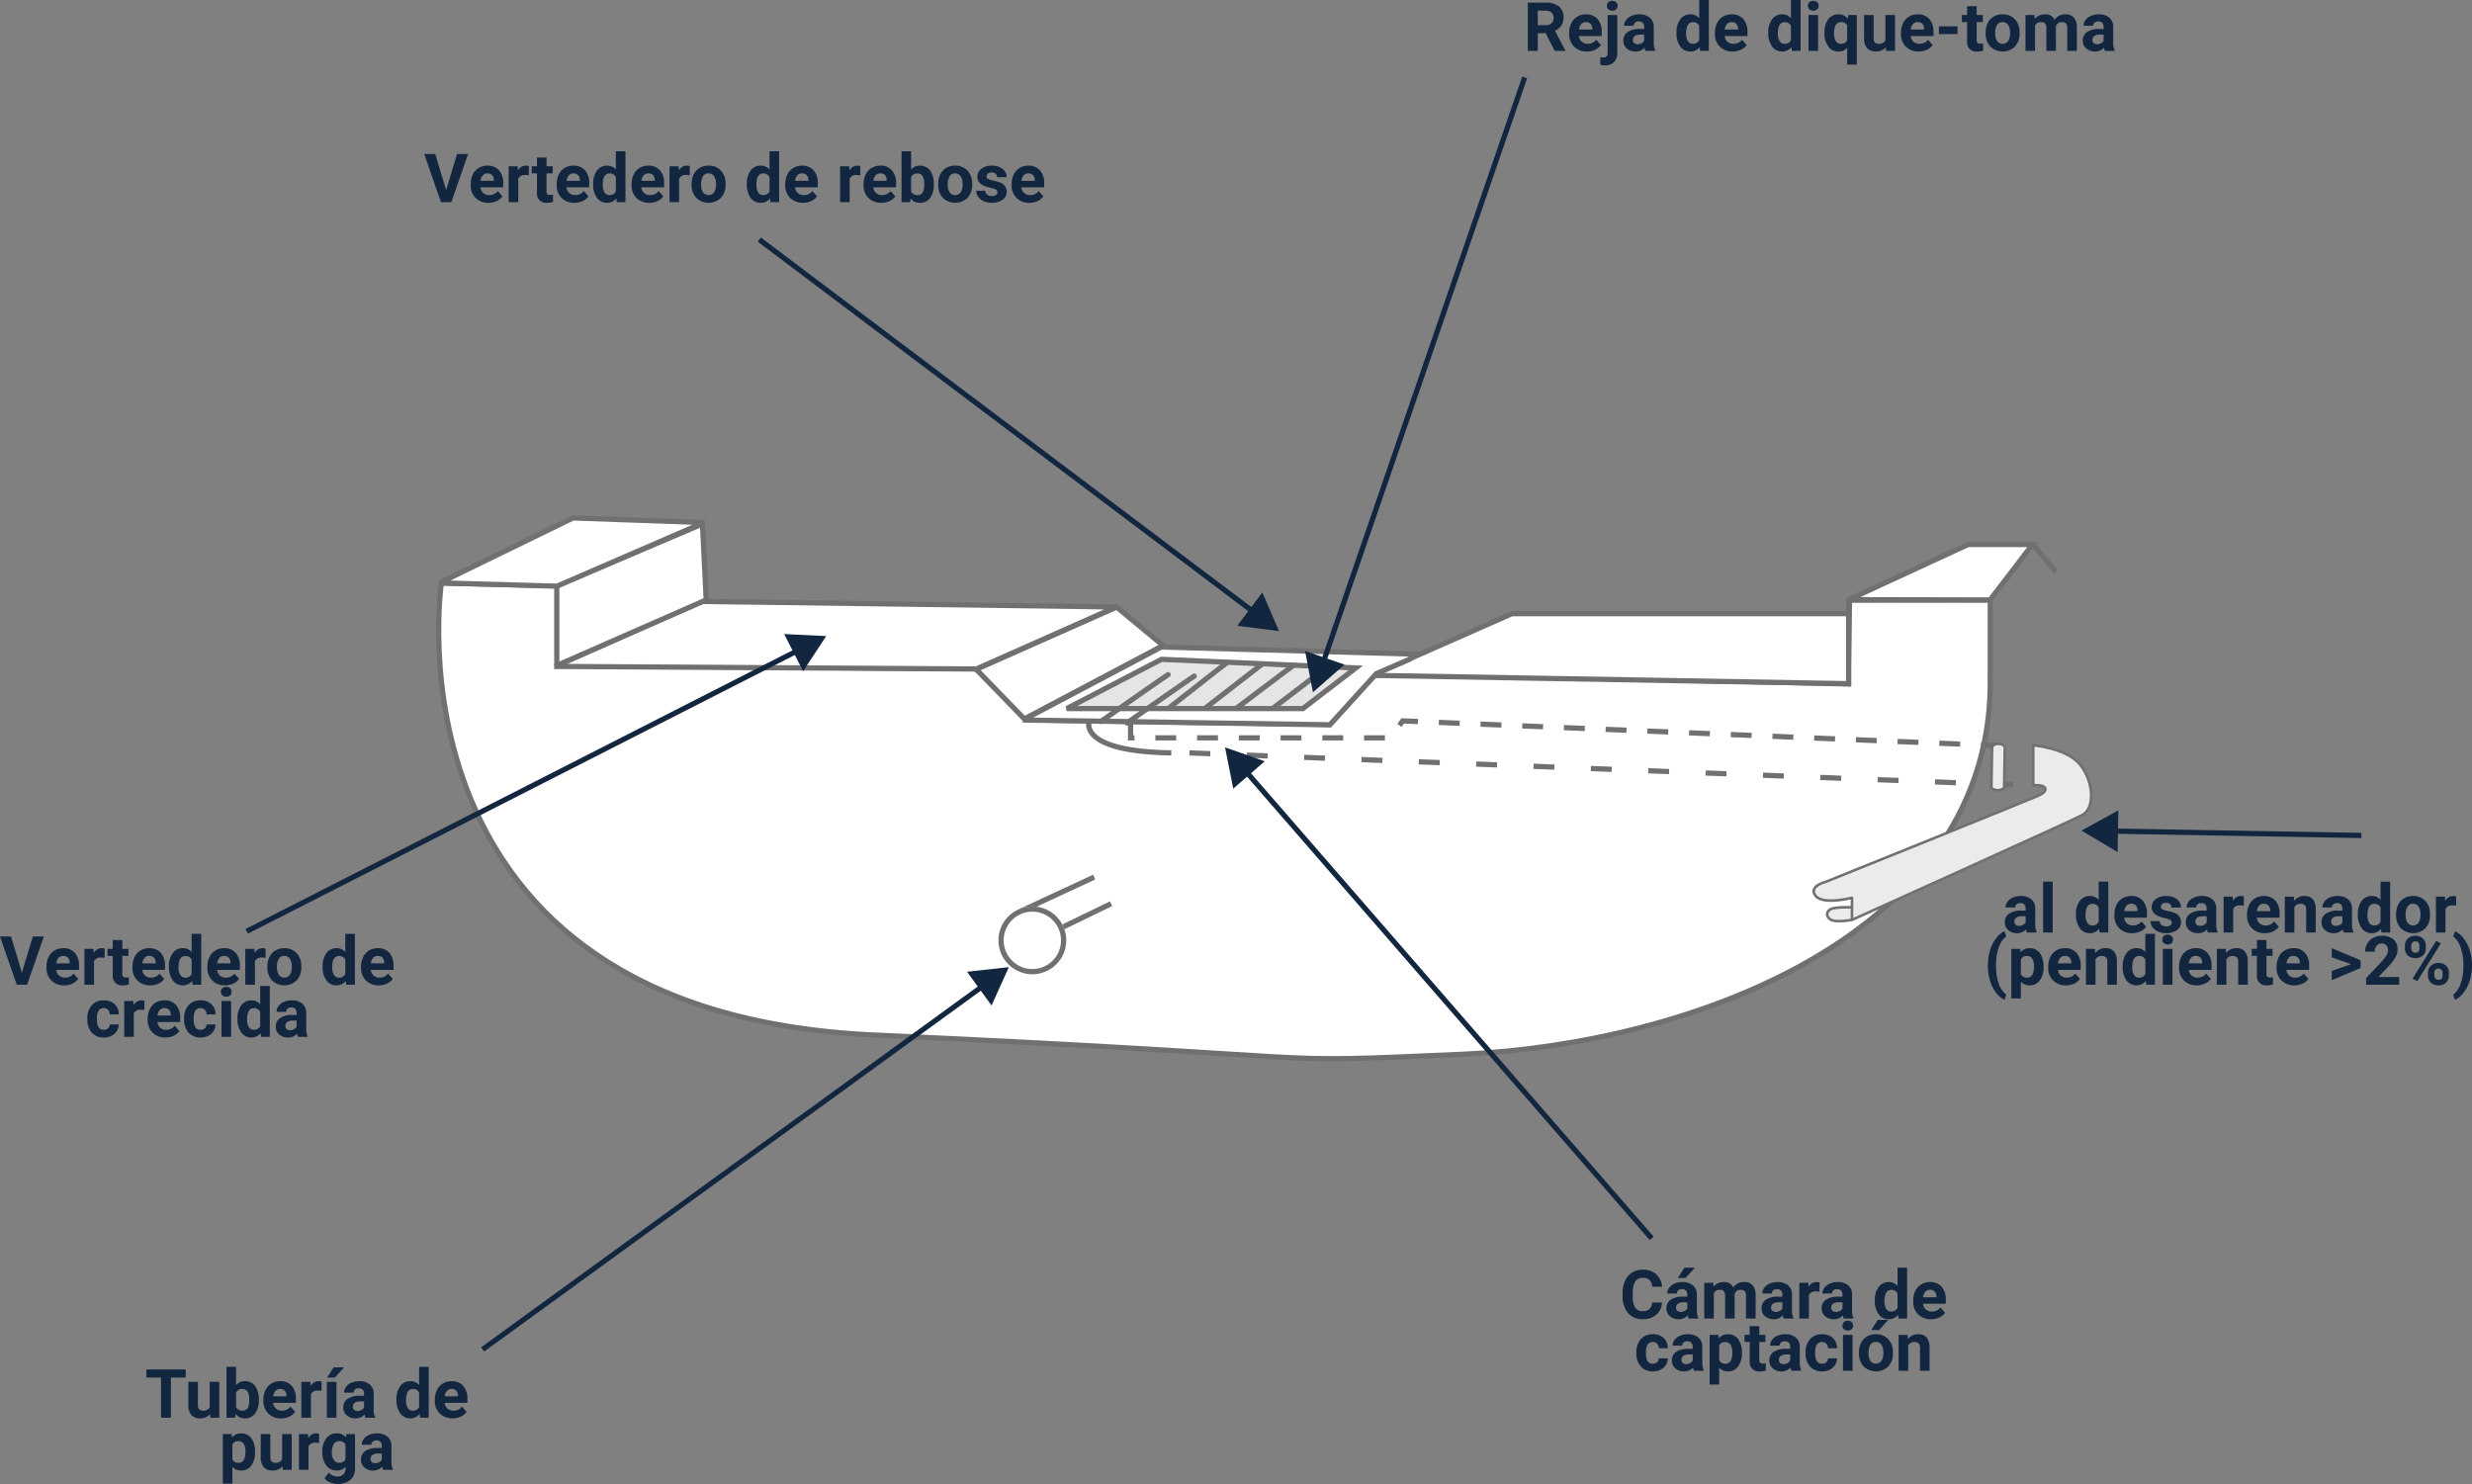 <svg xmlns="http://www.w3.org/2000/svg" width="473.784" height="284.454" viewBox="0 0 473.784 284.454">
  <rect x="0" y="0" width="473.784" height="284.454" fill="#808080" stroke="none"/>
  <g id="Grupo_848501" data-name="Grupo 848501" transform="translate(4761.36 10682.75)">
    <g id="Grupo_848494" data-name="Grupo 848494">
      <g id="Grupo_848492" data-name="Grupo 848492">
        <g id="Grupo_848491" data-name="Grupo 848491">
          <g id="Grupo_848489" data-name="Grupo 848489">
            <path id="Trazado_591458" data-name="Trazado 591458" d="M-4381.117-10553.407c1.1,50.237-58.312,70.81-100.782,72.725s-17.733.65-113.05-3.664-83.021-86.634-83.021-86.634l23.214.531v15.224l80.387.673,9.041,9.787,57.619.874,8.862-9.8,90.5,2.042.264-16.062,26.971-.027v14.328Z" transform="translate(1.203)" fill="#fff" stroke="#707070" stroke-width="1"/>
            <g id="Grupo_848488" data-name="Grupo 848488">
              <path id="Trazado_591443" data-name="Trazado 591443" d="M-4551.653-10514.626l-14.061,6.53" fill="none" stroke="#707070" stroke-width="1"/>
              <path id="Trazado_591444" data-name="Trazado 591444" d="M-4551.653-10502.946l-10.972,6.821" transform="matrix(0.995, 0.105, -0.105, 0.995, -1122.325, 418.833)" fill="none" stroke="#707070" stroke-width="1"/>
              <g id="Elipse_7288" data-name="Elipse 7288" transform="translate(-4570 -10509)" fill="#fff" stroke="#707070" stroke-width="1">
                <circle cx="6.5" cy="6.5" r="6.5" stroke="none"/>
                <circle cx="6.5" cy="6.5" r="6" fill="none"/>
              </g>
            </g>
          </g>
        </g>
        <g id="Grupo_848490" data-name="Grupo 848490">
          <g id="Grupo_848487" data-name="Grupo 848487">
            <path id="Trazado_591442" data-name="Trazado 591442" d="M-4371.822-10578.369h-12.348l-22.868,10.559,27.092.055Z" fill="#fff" stroke="#707070" stroke-width="1"/>
            <path id="Trazado_591445" data-name="Trazado 591445" d="M-4407.038-10565.121h-64.535l-26.808,11.827,91.342,1.593v-16.228" fill="#fff" stroke="#707070" stroke-width="1"/>
            <path id="Trazado_591446" data-name="Trazado 591446" d="M-4565.028-10544.944l-9.232-9.512,26.911-11.937,8.908,7.384Z" fill="#fff" stroke="#707070" stroke-width="1"/>
            <path id="Trazado_591447" data-name="Trazado 591447" d="M-4574.26-10554.509l-80.7-.5,28.085-12.458,79.412,1.064Z" fill="#fff" stroke="#707070" stroke-width="1"/>
            <path id="Trazado_591448" data-name="Trazado 591448" d="M-4654.646-10570.475v15.288l28.638-12.571-.715-14.559Z" fill="#fff" stroke="#707070" stroke-width="1"/>
            <path id="Trazado_591449" data-name="Trazado 591449" d="M-4677.081-10571.023l22.462.636,28.185-12.2-25.1-.883Z" fill="#fff" stroke="#707070" stroke-width="1"/>
            <path id="Trazado_591450" data-name="Trazado 591450" d="M-4490.062-10557.356l-48.714-1.377-26.5,14,58.8.915,8.917-9.812,6.328-2.743Z" fill="#fff" stroke="#707070" stroke-width="1"/>
            <path id="Trazado_591451" data-name="Trazado 591451" d="M-4511.656-10546.925l10.153-7.789-37.243-1.655-18.165,9.444Z" fill="#e5e5e5" stroke="#707070" stroke-width="1"/>
            <path id="Trazado_591452" data-name="Trazado 591452" d="M-4517.468-10546.925c10.093-7.74,10.7-8.134,10.7-8.134" fill="none" stroke="#707070" stroke-width="1"/>
            <path id="Trazado_591453" data-name="Trazado 591453" d="M-4517.467-10546.667c10.532-7.986,11.168-8.393,11.168-8.393" transform="translate(-7 -0.259)" fill="none" stroke="#707070" stroke-width="1"/>
            <path id="Trazado_591454" data-name="Trazado 591454" d="M-4517.468-10546.39c10.584-8.25,11.223-8.669,11.223-8.669" transform="translate(-13 -0.535)" fill="none" stroke="#707070" stroke-width="1"/>
            <path id="Trazado_591455" data-name="Trazado 591455" d="M-4517.468-10546.078c10.85-8.546,11.5-8.979,11.5-8.979" transform="translate(-20 -0.846)" fill="none" stroke="#707070" stroke-width="1"/>
            <path id="Trazado_591456" data-name="Trazado 591456" d="M-4517.468-10544.991c11.364-9.58,12.049-10.066,12.049-10.066" transform="matrix(0.996, 0.087, -0.087, 0.996, -963.375, 351.662)" fill="none" stroke="#707070" stroke-linecap="round" stroke-width="1"/>
            <path id="Trazado_591457" data-name="Trazado 591457" d="M-4517.468-10544.991c11.364-9.58,12.049-10.066,12.049-10.066" transform="matrix(0.996, 0.087, -0.087, 0.996, -968.375, 351.375)" fill="none" stroke="#707070" stroke-linecap="round" stroke-width="1"/>
          </g>
          <path id="Trazado_591459" data-name="Trazado 591459" d="M-4371.822-10578.548l4.467,5.416" fill="none" stroke="#707070" stroke-width="1"/>
        </g>
      </g>
      <g id="Grupo_848493" data-name="Grupo 848493">
        <path id="Trazado_591460" data-name="Trazado 591460" d="M-4552.6-10544.566s-2.4,5.857,15.734,6.134" fill="none" stroke="#707070" stroke-width="1"/>
        <path id="Trazado_591461" data-name="Trazado 591461" d="M-4533.39-10538.433l159.128,6.193" fill="none" stroke="#707070" stroke-width="1" stroke-dasharray="4 7"/>
      </g>
      <path id="Trazado_591462" data-name="Trazado 591462" d="M-4544.674-10544.566v3.25h49.809l2.345-3.25,118.258,4.92" fill="none" stroke="#707070" stroke-width="1" stroke-dasharray="4"/>
      <path id="Trazado_591463" data-name="Trazado 591463" d="M-4374.823-10539.676v7.895a1.456,1.456,0,0,0,1.192.462,1.679,1.679,0,0,0,1.247-.444v-7.895a1.436,1.436,0,0,0-1.206-.526A1.537,1.537,0,0,0-4374.823-10539.676Z" transform="matrix(1, 0.017, -0.017, 1, -183.903, 74.38)" fill="#ebebeb" stroke="#707070" stroke-width="0.5"/>
      <path id="Trazado_591464" data-name="Trazado 591464" d="M-4371.669-10532.239s1.644-.1,2.111.336.274,1.021-1.085,1.659-40.784,16.526-40.784,16.526-3.353.793-1.983,2.651,7,.414,7,.414v4.238s-3.015.521-3.981,0-1.057-1.5-.185-2.025,4.167-.384,4.167-.384v2.409s41.649-18.8,44.115-20.09,2.239-6.271-.312-9.57-9.065-3.809-9.065-3.809Z" fill="#ebebeb" stroke="#707070" stroke-linejoin="round" stroke-width="0.5"/>
    </g>
    <g id="Grupo_848495" data-name="Grupo 848495" transform="translate(-10263.19 -516.675) rotate(54)">
      <path id="Trazado_591465" data-name="Trazado 591465" d="M-4727-10473.346v123.445" transform="translate(0 0.558)" fill="none" stroke="#12263f" stroke-width="1"/>
      <path id="Polígono_25" data-name="Polígono 25" d="M4,0,8,7H0Z" transform="translate(-4731 -10474)" fill="#12263f"/>
    </g>
    <path id="Trazado_591470" data-name="Trazado 591470" d="M18.226,6.3H15.4V14h-1.9V6.3H10.7V4.758h7.528Zm4.666,7a2.3,2.3,0,0,1-1.879.825,2.17,2.17,0,0,1-1.685-.635,2.71,2.71,0,0,1-.594-1.86v-4.5h1.834v4.442q0,1.074.978,1.074A1.325,1.325,0,0,0,22.828,12V7.132h1.841V14H22.943Zm9.35-2.672a4.159,4.159,0,0,1-.7,2.574,2.334,2.334,0,0,1-1.968.924,2.144,2.144,0,0,1-1.784-.857L27.7,14h-1.65V4.25h1.834v3.5A2.089,2.089,0,0,1,29.557,7a2.353,2.353,0,0,1,1.971.924,4.165,4.165,0,0,1,.714,2.6ZM30.407,10.5a2.732,2.732,0,0,0-.33-1.52,1.116,1.116,0,0,0-.984-.479,1.21,1.21,0,0,0-1.206.717v2.71a1.226,1.226,0,0,0,1.219.724,1.133,1.133,0,0,0,1.168-.876A4.519,4.519,0,0,0,30.407,10.5Zm6.125,3.631a3.372,3.372,0,0,1-2.46-.927,3.294,3.294,0,0,1-.949-2.469v-.178a4.149,4.149,0,0,1,.4-1.85,2.935,2.935,0,0,1,1.133-1.257A3.18,3.18,0,0,1,36.33,7a2.85,2.85,0,0,1,2.219.889,3.611,3.611,0,0,1,.809,2.52v.749H34.984a1.7,1.7,0,0,0,.536,1.079,1.621,1.621,0,0,0,1.133.406,1.98,1.98,0,0,0,1.657-.768l.9,1.009a2.754,2.754,0,0,1-1.117.911A3.665,3.665,0,0,1,36.533,14.127Zm-.209-5.643a1.146,1.146,0,0,0-.885.37A1.915,1.915,0,0,0,35,9.912h2.552V9.765a1.366,1.366,0,0,0-.33-.947A1.183,1.183,0,0,0,36.323,8.484Zm7.935.368A4.984,4.984,0,0,0,43.6,8.8a1.344,1.344,0,0,0-1.365.7V14H40.4V7.132h1.733l.051.819A1.7,1.7,0,0,1,43.712,7a1.922,1.922,0,0,1,.571.083ZM47.121,14H45.286V7.132h1.834Zm-.54-9.655h2L46.823,6.313H45.331ZM52.681,14a2.037,2.037,0,0,1-.184-.616,2.22,2.22,0,0,1-1.733.743,2.439,2.439,0,0,1-1.673-.584,1.878,1.878,0,0,1-.663-1.473,1.941,1.941,0,0,1,.809-1.676,3.994,3.994,0,0,1,2.339-.59h.844V9.411a1.132,1.132,0,0,0-.244-.762.961.961,0,0,0-.771-.286,1.093,1.093,0,0,0-.727.222.755.755,0,0,0-.263.609H48.581a1.843,1.843,0,0,1,.368-1.1,2.434,2.434,0,0,1,1.041-.8A3.794,3.794,0,0,1,51.5,7a3,3,0,0,1,2.015.638,2.232,2.232,0,0,1,.746,1.793v2.977a3.284,3.284,0,0,0,.273,1.479V14Zm-1.517-1.276a1.58,1.58,0,0,0,.749-.181,1.188,1.188,0,0,0,.508-.486V10.877h-.686q-1.377,0-1.466.952l-.006.108a.734.734,0,0,0,.241.565A.937.937,0,0,0,51.164,12.724Zm7.458-2.209a4.139,4.139,0,0,1,.72-2.558A2.338,2.338,0,0,1,61.314,7a2.1,2.1,0,0,1,1.657.749V4.25h1.841V14H63.155l-.089-.73a2.159,2.159,0,0,1-1.765.857,2.331,2.331,0,0,1-1.946-.955A4.272,4.272,0,0,1,58.623,10.515Zm1.834.137a2.711,2.711,0,0,0,.336,1.481,1.1,1.1,0,0,0,.978.515,1.227,1.227,0,0,0,1.2-.718V9.215A1.21,1.21,0,0,0,61.784,8.5Q60.457,8.5,60.457,10.652Zm8.938,3.475a3.372,3.372,0,0,1-2.46-.927,3.294,3.294,0,0,1-.949-2.469v-.178a4.149,4.149,0,0,1,.4-1.85,2.935,2.935,0,0,1,1.133-1.257A3.18,3.18,0,0,1,69.192,7a2.85,2.85,0,0,1,2.219.889,3.611,3.611,0,0,1,.809,2.52v.749H67.846a1.7,1.7,0,0,0,.536,1.079,1.621,1.621,0,0,0,1.133.406,1.98,1.98,0,0,0,1.657-.768l.9,1.009a2.754,2.754,0,0,1-1.117.911A3.665,3.665,0,0,1,69.395,14.127Zm-.209-5.643a1.146,1.146,0,0,0-.885.37,1.915,1.915,0,0,0-.435,1.058h2.552V9.765a1.366,1.366,0,0,0-.33-.947A1.183,1.183,0,0,0,69.185,8.484ZM31.525,20.629a4.119,4.119,0,0,1-.72,2.542,2.31,2.31,0,0,1-1.946.955,2.14,2.14,0,0,1-1.682-.724v3.237H25.342V17.132h1.7l.063.673a2.156,2.156,0,0,1,1.739-.8,2.326,2.326,0,0,1,1.974.939,4.231,4.231,0,0,1,.7,2.59ZM29.69,20.5a2.7,2.7,0,0,0-.34-1.479,1.106,1.106,0,0,0-.987-.521,1.2,1.2,0,0,0-1.187.66v2.812a1.222,1.222,0,0,0,1.2.679Q29.69,22.648,29.69,20.5ZM36.774,23.3a2.3,2.3,0,0,1-1.879.825,2.17,2.17,0,0,1-1.685-.635,2.71,2.71,0,0,1-.594-1.86v-4.5h1.834v4.442q0,1.074.978,1.074A1.325,1.325,0,0,0,36.711,22V17.132h1.841V24H36.825Zm7.021-4.45a4.984,4.984,0,0,0-.66-.051,1.344,1.344,0,0,0-1.365.7V24H39.935V17.132h1.733l.051.819A1.7,1.7,0,0,1,43.249,17a1.922,1.922,0,0,1,.571.083Zm.616,1.663a4.025,4.025,0,0,1,.752-2.545A2.437,2.437,0,0,1,47.191,17a2.138,2.138,0,0,1,1.758.774l.076-.647h1.663v6.64a2.935,2.935,0,0,1-.409,1.568,2.629,2.629,0,0,1-1.152,1.016,4.05,4.05,0,0,1-1.739.349,3.766,3.766,0,0,1-1.473-.3,2.614,2.614,0,0,1-1.085-.778l.813-1.117a2.149,2.149,0,0,0,1.663.768,1.573,1.573,0,0,0,1.136-.39,1.464,1.464,0,0,0,.406-1.108V23.41a2.122,2.122,0,0,1-1.669.717,2.431,2.431,0,0,1-2-.968,4.024,4.024,0,0,1-.765-2.568Zm1.834.137a2.506,2.506,0,0,0,.375,1.465,1.191,1.191,0,0,0,1.028.531,1.274,1.274,0,0,0,1.2-.629V19.126A1.271,1.271,0,0,0,47.66,18.5a1.2,1.2,0,0,0-1.038.54A2.825,2.825,0,0,0,46.245,20.652ZM56.077,24a2.037,2.037,0,0,1-.184-.616,2.22,2.22,0,0,1-1.733.743,2.439,2.439,0,0,1-1.673-.584,1.878,1.878,0,0,1-.663-1.473,1.941,1.941,0,0,1,.809-1.676,3.994,3.994,0,0,1,2.339-.59h.844v-.394a1.132,1.132,0,0,0-.244-.762.961.961,0,0,0-.771-.286,1.093,1.093,0,0,0-.727.222.755.755,0,0,0-.263.609H51.977a1.843,1.843,0,0,1,.368-1.1,2.434,2.434,0,0,1,1.041-.8A3.794,3.794,0,0,1,54.9,17a3,3,0,0,1,2.015.638,2.232,2.232,0,0,1,.746,1.793v2.977a3.284,3.284,0,0,0,.273,1.479V24ZM54.56,22.724a1.58,1.58,0,0,0,.749-.181,1.188,1.188,0,0,0,.508-.486V20.877h-.686q-1.377,0-1.466.952l-.006.108a.734.734,0,0,0,.241.565A.937.937,0,0,0,54.56,22.724Z" transform="translate(-4744 -10425)" fill="#12263f"/>
    <g id="Grupo_848496" data-name="Grupo 848496" transform="matrix(0.454, 0.891, -0.891, 0.454, -11789.286, -1593.87)">
      <path id="Trazado_591465-2" data-name="Trazado 591465" d="M-4727-10473.346v123.445" transform="translate(0 0.558)" fill="none" stroke="#12263f" stroke-width="1"/>
      <path id="Polígono_25-2" data-name="Polígono 25" d="M4,0,8,7H0Z" transform="translate(-4731 -10474)" fill="#12263f"/>
    </g>
    <path id="Trazado_591471" data-name="Trazado 591471" d="M7.835,11.708,9.93,4.758h2.12L8.832,14H6.845L3.639,4.758H5.753Zm8.125,2.418A3.372,3.372,0,0,1,13.5,13.2a3.294,3.294,0,0,1-.949-2.469v-.178a4.149,4.149,0,0,1,.4-1.85,2.935,2.935,0,0,1,1.133-1.257A3.18,3.18,0,0,1,15.757,7a2.85,2.85,0,0,1,2.219.889,3.611,3.611,0,0,1,.809,2.52v.749H14.411a1.7,1.7,0,0,0,.536,1.079,1.621,1.621,0,0,0,1.133.406,1.98,1.98,0,0,0,1.657-.768l.9,1.009a2.754,2.754,0,0,1-1.117.911A3.665,3.665,0,0,1,15.96,14.127Zm-.209-5.643a1.146,1.146,0,0,0-.885.37,1.915,1.915,0,0,0-.435,1.058h2.552V9.765a1.366,1.366,0,0,0-.33-.947A1.183,1.183,0,0,0,15.751,8.484Zm7.935.368a4.984,4.984,0,0,0-.66-.051,1.344,1.344,0,0,0-1.365.7V14H19.826V7.132h1.733l.051.819A1.7,1.7,0,0,1,23.139,7a1.922,1.922,0,0,1,.571.083Zm3.4-3.409V7.132h1.174V8.478H27.081v3.428a.818.818,0,0,0,.146.546.733.733,0,0,0,.559.165,2.926,2.926,0,0,0,.54-.044v1.39a3.777,3.777,0,0,1-1.111.165,1.752,1.752,0,0,1-1.968-1.949v-3.7h-1V7.132h1V5.443Zm5.357,8.684a3.372,3.372,0,0,1-2.46-.927,3.294,3.294,0,0,1-.949-2.469v-.178a4.149,4.149,0,0,1,.4-1.85,2.935,2.935,0,0,1,1.133-1.257A3.18,3.18,0,0,1,32.236,7a2.85,2.85,0,0,1,2.219.889,3.611,3.611,0,0,1,.809,2.52v.749H30.89a1.7,1.7,0,0,0,.536,1.079,1.621,1.621,0,0,0,1.133.406,1.98,1.98,0,0,0,1.657-.768l.9,1.009A2.754,2.754,0,0,1,34,13.8,3.665,3.665,0,0,1,32.439,14.127Zm-.209-5.643a1.146,1.146,0,0,0-.885.37,1.915,1.915,0,0,0-.435,1.058h2.552V9.765a1.366,1.366,0,0,0-.33-.947A1.183,1.183,0,0,0,32.229,8.484Zm3.79,2.031a4.139,4.139,0,0,1,.72-2.558A2.338,2.338,0,0,1,38.71,7a2.1,2.1,0,0,1,1.657.749V4.25h1.841V14H40.551l-.089-.73a2.159,2.159,0,0,1-1.765.857,2.331,2.331,0,0,1-1.946-.955A4.272,4.272,0,0,1,36.019,10.515Zm1.834.137a2.711,2.711,0,0,0,.336,1.481,1.1,1.1,0,0,0,.978.515,1.227,1.227,0,0,0,1.2-.718V9.215A1.21,1.21,0,0,0,39.18,8.5Q37.853,8.5,37.853,10.652Zm8.938,3.475a3.372,3.372,0,0,1-2.46-.927,3.294,3.294,0,0,1-.949-2.469v-.178a4.149,4.149,0,0,1,.4-1.85,2.935,2.935,0,0,1,1.133-1.257A3.18,3.18,0,0,1,46.588,7a2.85,2.85,0,0,1,2.219.889,3.611,3.611,0,0,1,.809,2.52v.749H45.242a1.7,1.7,0,0,0,.536,1.079,1.621,1.621,0,0,0,1.133.406,1.98,1.98,0,0,0,1.657-.768l.9,1.009a2.754,2.754,0,0,1-1.117.911A3.665,3.665,0,0,1,46.791,14.127Zm-.209-5.643a1.146,1.146,0,0,0-.885.37,1.915,1.915,0,0,0-.435,1.058h2.552V9.765a1.366,1.366,0,0,0-.33-.947A1.183,1.183,0,0,0,46.581,8.484Zm7.935.368a4.984,4.984,0,0,0-.66-.051,1.344,1.344,0,0,0-1.365.7V14H50.656V7.132h1.733l.051.819A1.7,1.7,0,0,1,53.97,7a1.922,1.922,0,0,1,.571.083Zm.368,1.65a4.073,4.073,0,0,1,.394-1.822,2.881,2.881,0,0,1,1.133-1.238A3.306,3.306,0,0,1,58.128,7a3.128,3.128,0,0,1,2.269.851,3.414,3.414,0,0,1,.981,2.311l.013.47a3.59,3.59,0,0,1-.882,2.536,3.42,3.42,0,0,1-4.739,0,3.653,3.653,0,0,1-.885-2.59Zm1.834.13a2.567,2.567,0,0,0,.368,1.5,1.323,1.323,0,0,0,2.095.006,2.809,2.809,0,0,0,.375-1.637,2.542,2.542,0,0,0-.375-1.488,1.217,1.217,0,0,0-1.054-.528,1.2,1.2,0,0,0-1.041.524A2.857,2.857,0,0,0,56.719,10.633Zm8.753-.118a4.139,4.139,0,0,1,.72-2.558A2.338,2.338,0,0,1,68.163,7a2.1,2.1,0,0,1,1.657.749V4.25h1.841V14H70l-.089-.73a2.159,2.159,0,0,1-1.765.857,2.331,2.331,0,0,1-1.946-.955A4.272,4.272,0,0,1,65.472,10.515Zm1.834.137a2.711,2.711,0,0,0,.336,1.481,1.1,1.1,0,0,0,.978.515,1.228,1.228,0,0,0,1.2-.718V9.215A1.21,1.21,0,0,0,68.633,8.5Q67.306,8.5,67.306,10.652Zm8.938,3.475a3.372,3.372,0,0,1-2.46-.927,3.294,3.294,0,0,1-.949-2.469v-.178a4.149,4.149,0,0,1,.4-1.85,2.935,2.935,0,0,1,1.133-1.257A3.18,3.18,0,0,1,76.041,7a2.85,2.85,0,0,1,2.219.889,3.611,3.611,0,0,1,.809,2.52v.749H74.7a1.7,1.7,0,0,0,.536,1.079,1.621,1.621,0,0,0,1.133.406,1.98,1.98,0,0,0,1.657-.768l.9,1.009a2.754,2.754,0,0,1-1.117.911A3.665,3.665,0,0,1,76.244,14.127Zm-.209-5.643a1.146,1.146,0,0,0-.885.37,1.915,1.915,0,0,0-.435,1.058h2.552V9.765a1.366,1.366,0,0,0-.33-.947A1.183,1.183,0,0,0,76.034,8.484ZM23.527,22.648a1.2,1.2,0,0,0,.825-.279.979.979,0,0,0,.33-.743H26.4a2.353,2.353,0,0,1-.381,1.279,2.513,2.513,0,0,1-1.025.9,3.208,3.208,0,0,1-1.438.321,2.982,2.982,0,0,1-2.323-.936,3.705,3.705,0,0,1-.851-2.587v-.121a3.663,3.663,0,0,1,.844-2.533A2.947,2.947,0,0,1,23.546,17a2.889,2.889,0,0,1,2.066.733,2.6,2.6,0,0,1,.79,1.952h-1.72a1.261,1.261,0,0,0-.33-.871,1.227,1.227,0,0,0-1.806.132,2.708,2.708,0,0,0-.327,1.516v.191a2.742,2.742,0,0,0,.324,1.526A1.119,1.119,0,0,0,23.527,22.648Zm7.782-3.8a4.984,4.984,0,0,0-.66-.051,1.344,1.344,0,0,0-1.365.7V24H27.449V17.132h1.733l.051.819A1.7,1.7,0,0,1,30.763,17a1.922,1.922,0,0,1,.571.083Zm4.043,5.275a3.372,3.372,0,0,1-2.46-.927,3.294,3.294,0,0,1-.949-2.469v-.178a4.149,4.149,0,0,1,.4-1.85,2.935,2.935,0,0,1,1.133-1.257A3.18,3.18,0,0,1,35.149,17a2.85,2.85,0,0,1,2.219.889,3.611,3.611,0,0,1,.809,2.52v.749H33.8a1.7,1.7,0,0,0,.536,1.079,1.621,1.621,0,0,0,1.133.406,1.98,1.98,0,0,0,1.657-.768l.9,1.009a2.754,2.754,0,0,1-1.117.911A3.665,3.665,0,0,1,35.352,24.127Zm-.209-5.643a1.146,1.146,0,0,0-.885.37,1.915,1.915,0,0,0-.435,1.058h2.552v-.147a1.366,1.366,0,0,0-.33-.947A1.183,1.183,0,0,0,35.143,18.484Zm6.932,4.164a1.2,1.2,0,0,0,.825-.279.979.979,0,0,0,.33-.743h1.72a2.353,2.353,0,0,1-.381,1.279,2.513,2.513,0,0,1-1.025.9,3.208,3.208,0,0,1-1.438.321,2.982,2.982,0,0,1-2.323-.936,3.705,3.705,0,0,1-.851-2.587v-.121a3.663,3.663,0,0,1,.844-2.533A2.947,2.947,0,0,1,42.094,17a2.889,2.889,0,0,1,2.066.733,2.6,2.6,0,0,1,.79,1.952H43.23a1.261,1.261,0,0,0-.33-.871,1.227,1.227,0,0,0-1.806.132,2.708,2.708,0,0,0-.327,1.516v.191a2.742,2.742,0,0,0,.324,1.526A1.119,1.119,0,0,0,42.074,22.648ZM47.933,24H46.093V17.132h1.841Zm-1.949-8.646a.9.9,0,0,1,.276-.679,1.19,1.19,0,0,1,1.5,0,.969.969,0,0,1,0,1.365,1.177,1.177,0,0,1-1.492,0A.9.9,0,0,1,45.985,15.354Zm3.174,5.161a4.139,4.139,0,0,1,.72-2.558A2.338,2.338,0,0,1,51.85,17a2.1,2.1,0,0,1,1.657.749v-3.5h1.841V24H53.691l-.089-.73a2.159,2.159,0,0,1-1.765.857,2.331,2.331,0,0,1-1.946-.955A4.272,4.272,0,0,1,49.158,20.515Zm1.834.137a2.711,2.711,0,0,0,.336,1.481,1.1,1.1,0,0,0,.978.515,1.227,1.227,0,0,0,1.2-.718V19.215A1.21,1.21,0,0,0,52.32,18.5Q50.993,18.5,50.993,20.652ZM60.749,24a2.037,2.037,0,0,1-.184-.616,2.22,2.22,0,0,1-1.733.743,2.439,2.439,0,0,1-1.673-.584A1.878,1.878,0,0,1,56.5,22.07a1.941,1.941,0,0,1,.809-1.676,3.994,3.994,0,0,1,2.339-.59h.844v-.394a1.132,1.132,0,0,0-.244-.762.961.961,0,0,0-.771-.286,1.093,1.093,0,0,0-.727.222.755.755,0,0,0-.263.609H56.649a1.843,1.843,0,0,1,.368-1.1,2.434,2.434,0,0,1,1.041-.8A3.794,3.794,0,0,1,59.569,17a3,3,0,0,1,2.015.638,2.232,2.232,0,0,1,.746,1.793v2.977a3.284,3.284,0,0,0,.273,1.479V24Zm-1.517-1.276a1.58,1.58,0,0,0,.749-.181,1.188,1.188,0,0,0,.508-.486V20.877H59.8q-1.377,0-1.466.952l-.006.108a.734.734,0,0,0,.241.565A.937.937,0,0,0,59.232,22.724Z" transform="translate(-4765 -10508)" fill="#12263f"/>
    <g id="Grupo_848497" data-name="Grupo 848497" transform="matrix(0.755, -0.656, 0.656, 0.755, 5913.261, -5732.531)">
      <path id="Trazado_591465-3" data-name="Trazado 591465" d="M-4727-10473.346v123.445" transform="translate(0 0.558)" fill="none" stroke="#12263f" stroke-width="1"/>
      <path id="Polígono_25-3" data-name="Polígono 25" d="M4,0,8,7H0Z" transform="translate(-4731 -10474)" fill="#12263f"/>
    </g>
    <path id="Trazado_591469" data-name="Trazado 591469" d="M18.176,10.921a3.27,3.27,0,0,1-1.1,2.349,3.868,3.868,0,0,1-2.618.857,3.478,3.478,0,0,1-2.8-1.2,4.906,4.906,0,0,1-1.019-3.285V9.081a5.54,5.54,0,0,1,.47-2.349,3.52,3.52,0,0,1,1.343-1.558,3.761,3.761,0,0,1,2.028-.543,3.768,3.768,0,0,1,2.577.857,3.515,3.515,0,0,1,1.13,2.406h-1.9a1.93,1.93,0,0,0-.5-1.3,1.845,1.845,0,0,0-1.3-.4,1.618,1.618,0,0,0-1.425.682,3.824,3.824,0,0,0-.486,2.117v.7a4.093,4.093,0,0,0,.454,2.19,1.588,1.588,0,0,0,1.431.692,1.88,1.88,0,0,0,1.317-.4,1.821,1.821,0,0,0,.5-1.247ZM23.285,14a2.037,2.037,0,0,1-.184-.616,2.22,2.22,0,0,1-1.733.743,2.439,2.439,0,0,1-1.673-.584,1.878,1.878,0,0,1-.663-1.473,1.941,1.941,0,0,1,.809-1.676,3.994,3.994,0,0,1,2.339-.59h.844V9.411a1.132,1.132,0,0,0-.244-.762.961.961,0,0,0-.771-.286,1.093,1.093,0,0,0-.727.222.755.755,0,0,0-.263.609H19.185a1.843,1.843,0,0,1,.368-1.1,2.434,2.434,0,0,1,1.041-.8A3.794,3.794,0,0,1,22.1,7a3,3,0,0,1,2.015.638,2.232,2.232,0,0,1,.746,1.793v2.977a3.284,3.284,0,0,0,.273,1.479V14Zm-1.517-1.276a1.58,1.58,0,0,0,.749-.181,1.188,1.188,0,0,0,.508-.486V10.877H22.34q-1.377,0-1.466.952l-.006.108a.734.734,0,0,0,.241.565A.937.937,0,0,0,21.768,12.724Zm.7-8.474h2L22.708,6.218H21.216ZM28,7.132l.057.768A2.414,2.414,0,0,1,30.027,7a1.832,1.832,0,0,1,1.822,1.047A2.358,2.358,0,0,1,33.911,7a2.049,2.049,0,0,1,1.663.651,2.991,2.991,0,0,1,.546,1.958V14H34.28V9.62a1.308,1.308,0,0,0-.229-.854,1.013,1.013,0,0,0-.806-.27,1.145,1.145,0,0,0-1.143.787L32.109,14H30.274V9.626a1.292,1.292,0,0,0-.235-.863,1.023,1.023,0,0,0-.8-.267,1.189,1.189,0,0,0-1.13.647V14H26.275V7.132ZM41.51,14a2.037,2.037,0,0,1-.184-.616,2.22,2.22,0,0,1-1.733.743,2.439,2.439,0,0,1-1.673-.584,1.878,1.878,0,0,1-.663-1.473,1.941,1.941,0,0,1,.809-1.676,3.994,3.994,0,0,1,2.339-.59h.844V9.411A1.132,1.132,0,0,0,41,8.649a.961.961,0,0,0-.771-.286,1.093,1.093,0,0,0-.727.222.755.755,0,0,0-.263.609H37.409a1.843,1.843,0,0,1,.368-1.1,2.434,2.434,0,0,1,1.041-.8A3.794,3.794,0,0,1,40.329,7a3,3,0,0,1,2.015.638,2.232,2.232,0,0,1,.746,1.793v2.977a3.284,3.284,0,0,0,.273,1.479V14Zm-1.517-1.276a1.58,1.58,0,0,0,.749-.181,1.188,1.188,0,0,0,.508-.486V10.877h-.686q-1.377,0-1.466.952l-.006.108a.734.734,0,0,0,.241.565A.937.937,0,0,0,39.992,12.724Zm8.366-3.872A4.984,4.984,0,0,0,47.7,8.8a1.344,1.344,0,0,0-1.365.7V14H44.5V7.132h1.733l.051.819A1.7,1.7,0,0,1,47.813,7a1.922,1.922,0,0,1,.571.083ZM53.031,14a2.037,2.037,0,0,1-.184-.616,2.22,2.22,0,0,1-1.733.743,2.439,2.439,0,0,1-1.673-.584,1.878,1.878,0,0,1-.663-1.473,1.941,1.941,0,0,1,.809-1.676,3.994,3.994,0,0,1,2.339-.59h.844V9.411a1.132,1.132,0,0,0-.244-.762.961.961,0,0,0-.771-.286,1.093,1.093,0,0,0-.727.222.755.755,0,0,0-.263.609H48.93a1.843,1.843,0,0,1,.368-1.1,2.434,2.434,0,0,1,1.041-.8A3.794,3.794,0,0,1,51.85,7a3,3,0,0,1,2.015.638,2.232,2.232,0,0,1,.746,1.793v2.977a3.284,3.284,0,0,0,.273,1.479V14Zm-1.517-1.276a1.58,1.58,0,0,0,.749-.181,1.188,1.188,0,0,0,.508-.486V10.877h-.686q-1.377,0-1.466.952l-.006.108a.734.734,0,0,0,.241.565A.937.937,0,0,0,51.513,12.724Zm7.458-2.209a4.139,4.139,0,0,1,.72-2.558A2.338,2.338,0,0,1,61.663,7a2.1,2.1,0,0,1,1.657.749V4.25h1.841V14H63.5l-.089-.73a2.159,2.159,0,0,1-1.765.857,2.331,2.331,0,0,1-1.946-.955A4.272,4.272,0,0,1,58.972,10.515Zm1.834.137a2.711,2.711,0,0,0,.336,1.481,1.1,1.1,0,0,0,.978.515,1.227,1.227,0,0,0,1.2-.718V9.215A1.21,1.21,0,0,0,62.133,8.5Q60.806,8.5,60.806,10.652Zm8.938,3.475a3.372,3.372,0,0,1-2.46-.927,3.294,3.294,0,0,1-.949-2.469v-.178a4.149,4.149,0,0,1,.4-1.85,2.935,2.935,0,0,1,1.133-1.257A3.18,3.18,0,0,1,69.541,7a2.85,2.85,0,0,1,2.219.889,3.611,3.611,0,0,1,.809,2.52v.749H68.2a1.7,1.7,0,0,0,.536,1.079,1.621,1.621,0,0,0,1.133.406,1.98,1.98,0,0,0,1.657-.768l.9,1.009a2.754,2.754,0,0,1-1.117.911A3.665,3.665,0,0,1,69.744,14.127Zm-.209-5.643a1.146,1.146,0,0,0-.885.37,1.915,1.915,0,0,0-.435,1.058h2.552V9.765a1.366,1.366,0,0,0-.33-.947A1.183,1.183,0,0,0,69.534,8.484ZM16.417,22.648a1.2,1.2,0,0,0,.825-.279.979.979,0,0,0,.33-.743h1.72a2.353,2.353,0,0,1-.381,1.279,2.513,2.513,0,0,1-1.025.9,3.208,3.208,0,0,1-1.438.321,2.982,2.982,0,0,1-2.323-.936,3.705,3.705,0,0,1-.851-2.587v-.121a3.663,3.663,0,0,1,.844-2.533A2.947,2.947,0,0,1,16.436,17a2.889,2.889,0,0,1,2.066.733,2.6,2.6,0,0,1,.79,1.952h-1.72a1.261,1.261,0,0,0-.33-.871,1.227,1.227,0,0,0-1.806.132,2.708,2.708,0,0,0-.327,1.516v.191a2.742,2.742,0,0,0,.324,1.526A1.119,1.119,0,0,0,16.417,22.648ZM24.32,24a2.037,2.037,0,0,1-.184-.616,2.22,2.22,0,0,1-1.733.743,2.439,2.439,0,0,1-1.673-.584,1.878,1.878,0,0,1-.663-1.473,1.941,1.941,0,0,1,.809-1.676,3.994,3.994,0,0,1,2.339-.59h.844v-.394a1.132,1.132,0,0,0-.244-.762.961.961,0,0,0-.771-.286,1.093,1.093,0,0,0-.727.222.755.755,0,0,0-.263.609H20.219a1.843,1.843,0,0,1,.368-1.1,2.434,2.434,0,0,1,1.041-.8A3.794,3.794,0,0,1,23.139,17a3,3,0,0,1,2.015.638,2.232,2.232,0,0,1,.746,1.793v2.977a3.284,3.284,0,0,0,.273,1.479V24ZM22.8,22.724a1.58,1.58,0,0,0,.749-.181,1.188,1.188,0,0,0,.508-.486V20.877h-.686q-1.377,0-1.466.952l-.006.108a.734.734,0,0,0,.241.565A.937.937,0,0,0,22.8,22.724Zm10.689-2.095a4.119,4.119,0,0,1-.72,2.542,2.31,2.31,0,0,1-1.946.955,2.14,2.14,0,0,1-1.682-.724v3.237H27.31V17.132h1.7l.063.673a2.156,2.156,0,0,1,1.739-.8,2.326,2.326,0,0,1,1.974.939,4.231,4.231,0,0,1,.7,2.59ZM31.658,20.5a2.7,2.7,0,0,0-.34-1.479,1.106,1.106,0,0,0-.987-.521,1.2,1.2,0,0,0-1.187.66v2.812a1.222,1.222,0,0,0,1.2.679Q31.658,22.648,31.658,20.5Zm5.167-5.053v1.688H38v1.346H36.825v3.428a.818.818,0,0,0,.146.546.733.733,0,0,0,.559.165,2.925,2.925,0,0,0,.54-.044v1.39a3.777,3.777,0,0,1-1.111.165,1.752,1.752,0,0,1-1.968-1.949v-3.7h-1V17.132h1V15.443ZM43,24a2.037,2.037,0,0,1-.184-.616,2.22,2.22,0,0,1-1.733.743,2.439,2.439,0,0,1-1.673-.584,1.878,1.878,0,0,1-.663-1.473,1.941,1.941,0,0,1,.809-1.676A3.994,3.994,0,0,1,41.9,19.8h.844v-.394a1.132,1.132,0,0,0-.244-.762.961.961,0,0,0-.771-.286,1.093,1.093,0,0,0-.727.222.755.755,0,0,0-.263.609H38.9a1.843,1.843,0,0,1,.368-1.1,2.434,2.434,0,0,1,1.041-.8A3.794,3.794,0,0,1,41.821,17a3,3,0,0,1,2.015.638,2.232,2.232,0,0,1,.746,1.793v2.977a3.284,3.284,0,0,0,.273,1.479V24Zm-1.517-1.276a1.58,1.58,0,0,0,.749-.181,1.188,1.188,0,0,0,.508-.486V20.877h-.686q-1.377,0-1.466.952l-.006.108a.734.734,0,0,0,.241.565A.937.937,0,0,0,41.484,22.724Zm7.363-.076a1.2,1.2,0,0,0,.825-.279.979.979,0,0,0,.33-.743h1.72a2.353,2.353,0,0,1-.381,1.279,2.513,2.513,0,0,1-1.025.9,3.208,3.208,0,0,1-1.438.321,2.982,2.982,0,0,1-2.323-.936,3.705,3.705,0,0,1-.851-2.587v-.121a3.663,3.663,0,0,1,.844-2.533A2.947,2.947,0,0,1,48.866,17a2.889,2.889,0,0,1,2.066.733,2.6,2.6,0,0,1,.79,1.952H50a1.261,1.261,0,0,0-.33-.871,1.227,1.227,0,0,0-1.806.132,2.708,2.708,0,0,0-.327,1.516v.191a2.742,2.742,0,0,0,.324,1.526A1.119,1.119,0,0,0,48.847,22.648ZM54.706,24H52.865V17.132h1.841Zm-1.949-8.646a.9.9,0,0,1,.276-.679,1.19,1.19,0,0,1,1.5,0,.969.969,0,0,1,0,1.365,1.177,1.177,0,0,1-1.492,0A.9.9,0,0,1,52.758,15.354ZM55.931,20.5a4.073,4.073,0,0,1,.394-1.822,2.881,2.881,0,0,1,1.133-1.238A3.306,3.306,0,0,1,59.175,17a3.128,3.128,0,0,1,2.269.851,3.414,3.414,0,0,1,.981,2.311l.013.47a3.59,3.59,0,0,1-.882,2.536,3.42,3.42,0,0,1-4.739,0,3.653,3.653,0,0,1-.885-2.59Zm1.834.13a2.567,2.567,0,0,0,.368,1.5,1.323,1.323,0,0,0,2.095.006A2.809,2.809,0,0,0,60.6,20.5a2.542,2.542,0,0,0-.375-1.488,1.217,1.217,0,0,0-1.054-.528,1.2,1.2,0,0,0-1.041.524A2.857,2.857,0,0,0,57.766,20.633Zm1.771-6.383h2l-1.758,1.968H58.286Zm5.719,2.882.057.793A2.4,2.4,0,0,1,67.287,17a1.993,1.993,0,0,1,1.625.641,2.991,2.991,0,0,1,.546,1.917V24H67.624V19.607a1.19,1.19,0,0,0-.254-.847,1.137,1.137,0,0,0-.844-.263,1.262,1.262,0,0,0-1.162.66V24H63.53V17.132Z" transform="translate(-4461 -10444)" fill="#12263f"/>
    <path id="Trazado_591468" data-name="Trazado 591468" d="M10.136,14a2.037,2.037,0,0,1-.184-.616,2.22,2.22,0,0,1-1.733.743,2.439,2.439,0,0,1-1.673-.584,1.878,1.878,0,0,1-.663-1.473,1.941,1.941,0,0,1,.809-1.676A3.994,3.994,0,0,1,9.032,9.8h.844V9.411a1.132,1.132,0,0,0-.244-.762.961.961,0,0,0-.771-.286,1.093,1.093,0,0,0-.727.222.755.755,0,0,0-.263.609H6.036A1.843,1.843,0,0,1,6.4,8.09a2.434,2.434,0,0,1,1.041-.8A3.794,3.794,0,0,1,8.956,7a3,3,0,0,1,2.015.638,2.232,2.232,0,0,1,.746,1.793v2.977a3.284,3.284,0,0,0,.273,1.479V14ZM8.619,12.724a1.58,1.58,0,0,0,.749-.181,1.188,1.188,0,0,0,.508-.486V10.877H9.191q-1.377,0-1.466.952l-.006.108a.734.734,0,0,0,.241.565A.937.937,0,0,0,8.619,12.724ZM15.062,14H13.221V4.25h1.841Zm4.462-3.485a4.139,4.139,0,0,1,.72-2.558A2.338,2.338,0,0,1,22.216,7a2.1,2.1,0,0,1,1.657.749V4.25h1.841V14H24.057l-.089-.73a2.159,2.159,0,0,1-1.765.857,2.331,2.331,0,0,1-1.946-.955A4.272,4.272,0,0,1,19.525,10.515Zm1.834.137a2.711,2.711,0,0,0,.336,1.481,1.1,1.1,0,0,0,.978.515,1.227,1.227,0,0,0,1.2-.718V9.215A1.21,1.21,0,0,0,22.686,8.5Q21.359,8.5,21.359,10.652ZM30.3,14.127a3.372,3.372,0,0,1-2.46-.927,3.294,3.294,0,0,1-.949-2.469v-.178a4.149,4.149,0,0,1,.4-1.85,2.935,2.935,0,0,1,1.133-1.257A3.18,3.18,0,0,1,30.094,7a2.85,2.85,0,0,1,2.219.889,3.611,3.611,0,0,1,.809,2.52v.749H28.748a1.7,1.7,0,0,0,.536,1.079,1.621,1.621,0,0,0,1.133.406,1.98,1.98,0,0,0,1.657-.768l.9,1.009a2.754,2.754,0,0,1-1.117.911A3.665,3.665,0,0,1,30.3,14.127Zm-.209-5.643a1.146,1.146,0,0,0-.885.37,1.915,1.915,0,0,0-.435,1.058h2.552V9.765a1.366,1.366,0,0,0-.33-.947A1.183,1.183,0,0,0,30.087,8.484ZM37.882,12.1a.591.591,0,0,0-.333-.53,3.785,3.785,0,0,0-1.07-.346q-2.45-.514-2.45-2.082a1.887,1.887,0,0,1,.759-1.527A3.06,3.06,0,0,1,36.771,7a3.293,3.293,0,0,1,2.092.616,1.94,1.94,0,0,1,.784,1.6H37.812a.888.888,0,0,0-.254-.651,1.075,1.075,0,0,0-.793-.257,1.1,1.1,0,0,0-.717.209.661.661,0,0,0-.254.533.565.565,0,0,0,.289.492,2.971,2.971,0,0,0,.974.324,7.959,7.959,0,0,1,1.155.308,1.9,1.9,0,0,1,1.454,1.847,1.792,1.792,0,0,1-.806,1.52,3.478,3.478,0,0,1-2.082.581,3.632,3.632,0,0,1-1.533-.308,2.572,2.572,0,0,1-1.051-.844,1.962,1.962,0,0,1-.381-1.158h1.739a.958.958,0,0,0,.362.749,1.435,1.435,0,0,0,.9.26,1.328,1.328,0,0,0,.8-.2A.622.622,0,0,0,37.882,12.1ZM44.826,14a2.037,2.037,0,0,1-.184-.616,2.22,2.22,0,0,1-1.733.743,2.439,2.439,0,0,1-1.673-.584,1.878,1.878,0,0,1-.663-1.473,1.941,1.941,0,0,1,.809-1.676,3.994,3.994,0,0,1,2.339-.59h.844V9.411a1.132,1.132,0,0,0-.244-.762.961.961,0,0,0-.771-.286,1.093,1.093,0,0,0-.727.222.755.755,0,0,0-.263.609H40.726a1.843,1.843,0,0,1,.368-1.1,2.434,2.434,0,0,1,1.041-.8A3.794,3.794,0,0,1,43.646,7a3,3,0,0,1,2.015.638,2.232,2.232,0,0,1,.746,1.793v2.977a3.284,3.284,0,0,0,.273,1.479V14Zm-1.517-1.276a1.58,1.58,0,0,0,.749-.181,1.188,1.188,0,0,0,.508-.486V10.877h-.686q-1.377,0-1.466.952l-.006.108a.734.734,0,0,0,.241.565A.937.937,0,0,0,43.309,12.724Zm8.366-3.872a4.984,4.984,0,0,0-.66-.051,1.344,1.344,0,0,0-1.365.7V14H47.816V7.132h1.733l.051.819A1.7,1.7,0,0,1,51.13,7a1.922,1.922,0,0,1,.571.083Zm4.043,5.275a3.372,3.372,0,0,1-2.46-.927,3.294,3.294,0,0,1-.949-2.469v-.178a4.149,4.149,0,0,1,.4-1.85,2.935,2.935,0,0,1,1.133-1.257A3.18,3.18,0,0,1,55.516,7a2.85,2.85,0,0,1,2.219.889,3.611,3.611,0,0,1,.809,2.52v.749H54.17a1.7,1.7,0,0,0,.536,1.079,1.621,1.621,0,0,0,1.133.406A1.98,1.98,0,0,0,57.5,11.88l.9,1.009a2.754,2.754,0,0,1-1.117.911A3.665,3.665,0,0,1,55.719,14.127ZM55.51,8.484a1.146,1.146,0,0,0-.885.37,1.915,1.915,0,0,0-.435,1.058h2.552V9.765a1.366,1.366,0,0,0-.33-.947A1.183,1.183,0,0,0,55.51,8.484Zm5.764-1.352.057.793A2.4,2.4,0,0,1,63.3,7a1.993,1.993,0,0,1,1.625.641,2.991,2.991,0,0,1,.546,1.917V14H63.641V9.607a1.19,1.19,0,0,0-.254-.847,1.137,1.137,0,0,0-.844-.263,1.262,1.262,0,0,0-1.162.66V14H59.547V7.132ZM70.845,14a2.037,2.037,0,0,1-.184-.616,2.22,2.22,0,0,1-1.733.743,2.439,2.439,0,0,1-1.673-.584,1.878,1.878,0,0,1-.663-1.473,1.941,1.941,0,0,1,.809-1.676,3.994,3.994,0,0,1,2.339-.59h.844V9.411a1.132,1.132,0,0,0-.244-.762.961.961,0,0,0-.771-.286,1.093,1.093,0,0,0-.727.222.755.755,0,0,0-.263.609H66.745a1.843,1.843,0,0,1,.368-1.1,2.434,2.434,0,0,1,1.041-.8A3.794,3.794,0,0,1,69.665,7a3,3,0,0,1,2.015.638,2.232,2.232,0,0,1,.746,1.793v2.977a3.284,3.284,0,0,0,.273,1.479V14Zm-1.517-1.276a1.58,1.58,0,0,0,.749-.181,1.188,1.188,0,0,0,.508-.486V10.877H69.9q-1.377,0-1.466.952l-.006.108a.734.734,0,0,0,.241.565A.937.937,0,0,0,69.328,12.724Zm4.221-2.209a4.139,4.139,0,0,1,.72-2.558A2.338,2.338,0,0,1,76.241,7a2.1,2.1,0,0,1,1.657.749V4.25h1.841V14H78.082l-.089-.73a2.159,2.159,0,0,1-1.765.857,2.331,2.331,0,0,1-1.946-.955A4.272,4.272,0,0,1,73.55,10.515Zm1.834.137a2.711,2.711,0,0,0,.336,1.481,1.1,1.1,0,0,0,.978.515,1.228,1.228,0,0,0,1.2-.718V9.215A1.21,1.21,0,0,0,76.711,8.5Q75.384,8.5,75.384,10.652Zm5.491-.149a4.073,4.073,0,0,1,.394-1.822A2.881,2.881,0,0,1,82.4,7.443,3.306,3.306,0,0,1,84.118,7a3.127,3.127,0,0,1,2.269.851,3.414,3.414,0,0,1,.981,2.311l.013.47a3.59,3.59,0,0,1-.882,2.536,3.42,3.42,0,0,1-4.739,0,3.653,3.653,0,0,1-.885-2.59Zm1.834.13a2.567,2.567,0,0,0,.368,1.5,1.323,1.323,0,0,0,2.095.006,2.809,2.809,0,0,0,.375-1.637,2.542,2.542,0,0,0-.375-1.488,1.217,1.217,0,0,0-1.054-.528,1.2,1.2,0,0,0-1.041.524A2.857,2.857,0,0,0,82.709,10.633ZM92.37,8.852a4.984,4.984,0,0,0-.66-.051,1.344,1.344,0,0,0-1.365.7V14H88.511V7.132h1.733l.051.819A1.7,1.7,0,0,1,91.824,7a1.922,1.922,0,0,1,.571.083ZM2.646,20.242a9.742,9.742,0,0,1,.387-2.768,7.3,7.3,0,0,1,1.143-2.326,4.266,4.266,0,0,1,1.638-1.406l.355.99a4.418,4.418,0,0,0-1.447,2.12A9.817,9.817,0,0,0,4.2,20.2v.2a10,10,0,0,0,.514,3.364,4.5,4.5,0,0,0,1.454,2.152l-.355.971A4.268,4.268,0,0,1,4.2,25.52a7.181,7.181,0,0,1-1.139-2.263,9.684,9.684,0,0,1-.419-2.679Zm10.664.387a4.119,4.119,0,0,1-.72,2.542,2.31,2.31,0,0,1-1.946.955A2.14,2.14,0,0,1,8.962,23.4v3.237H7.128V17.132h1.7l.063.673a2.156,2.156,0,0,1,1.739-.8,2.326,2.326,0,0,1,1.974.939,4.231,4.231,0,0,1,.7,2.59ZM11.476,20.5a2.7,2.7,0,0,0-.34-1.479,1.106,1.106,0,0,0-.987-.521,1.2,1.2,0,0,0-1.187.66v2.812a1.222,1.222,0,0,0,1.2.679Q11.476,22.648,11.476,20.5Zm6.132,3.631a3.372,3.372,0,0,1-2.46-.927,3.294,3.294,0,0,1-.949-2.469v-.178a4.149,4.149,0,0,1,.4-1.85,2.935,2.935,0,0,1,1.133-1.257A3.18,3.18,0,0,1,17.4,17a2.85,2.85,0,0,1,2.219.889,3.611,3.611,0,0,1,.809,2.52v.749H16.059a1.7,1.7,0,0,0,.536,1.079,1.621,1.621,0,0,0,1.133.406,1.98,1.98,0,0,0,1.657-.768l.9,1.009a2.754,2.754,0,0,1-1.117.911A3.665,3.665,0,0,1,17.608,24.127ZM17.4,18.484a1.146,1.146,0,0,0-.885.37,1.915,1.915,0,0,0-.435,1.058H18.63v-.147a1.366,1.366,0,0,0-.33-.947A1.183,1.183,0,0,0,17.4,18.484Zm5.764-1.352.057.793A2.4,2.4,0,0,1,25.193,17a1.993,1.993,0,0,1,1.625.641,2.991,2.991,0,0,1,.546,1.917V24H25.53V19.607a1.19,1.19,0,0,0-.254-.847,1.137,1.137,0,0,0-.844-.263,1.262,1.262,0,0,0-1.162.66V24H21.435V17.132Zm5.307,3.383a4.139,4.139,0,0,1,.72-2.558A2.338,2.338,0,0,1,31.16,17a2.1,2.1,0,0,1,1.657.749v-3.5h1.841V24H33l-.089-.73a2.159,2.159,0,0,1-1.765.857,2.331,2.331,0,0,1-1.946-.955A4.272,4.272,0,0,1,28.469,20.515Zm1.834.137a2.711,2.711,0,0,0,.336,1.481,1.1,1.1,0,0,0,.978.515,1.227,1.227,0,0,0,1.2-.718V19.215A1.21,1.21,0,0,0,31.63,18.5Q30.3,18.5,30.3,20.652ZM38.015,24H36.175V17.132h1.841Zm-1.949-8.646a.9.9,0,0,1,.276-.679,1.19,1.19,0,0,1,1.5,0,.969.969,0,0,1,0,1.365,1.177,1.177,0,0,1-1.492,0A.9.9,0,0,1,36.067,15.354Zm6.621,8.772a3.372,3.372,0,0,1-2.46-.927,3.294,3.294,0,0,1-.949-2.469v-.178a4.149,4.149,0,0,1,.4-1.85,2.935,2.935,0,0,1,1.133-1.257A3.18,3.18,0,0,1,42.484,17a2.85,2.85,0,0,1,2.219.889,3.611,3.611,0,0,1,.809,2.52v.749H41.138a1.7,1.7,0,0,0,.536,1.079,1.621,1.621,0,0,0,1.133.406,1.98,1.98,0,0,0,1.657-.768l.9,1.009a2.754,2.754,0,0,1-1.117.911A3.665,3.665,0,0,1,42.687,24.127Zm-.209-5.643a1.146,1.146,0,0,0-.885.37,1.915,1.915,0,0,0-.435,1.058h2.552v-.147a1.366,1.366,0,0,0-.33-.947A1.183,1.183,0,0,0,42.478,18.484Zm5.764-1.352.057.793A2.4,2.4,0,0,1,50.273,17a1.993,1.993,0,0,1,1.625.641,2.991,2.991,0,0,1,.546,1.917V24H50.609V19.607a1.19,1.19,0,0,0-.254-.847,1.137,1.137,0,0,0-.844-.263,1.262,1.262,0,0,0-1.162.66V24H46.515V17.132Zm7.789-1.688v1.688H57.2v1.346H56.03v3.428a.818.818,0,0,0,.146.546.733.733,0,0,0,.559.165,2.925,2.925,0,0,0,.54-.044v1.39a3.777,3.777,0,0,1-1.111.165A1.752,1.752,0,0,1,54.2,22.178v-3.7h-1V17.132h1V15.443Zm5.357,8.684a3.372,3.372,0,0,1-2.46-.927,3.294,3.294,0,0,1-.949-2.469v-.178a4.149,4.149,0,0,1,.4-1.85,2.935,2.935,0,0,1,1.133-1.257A3.18,3.18,0,0,1,61.184,17a2.85,2.85,0,0,1,2.219.889,3.611,3.611,0,0,1,.809,2.52v.749H59.839a1.7,1.7,0,0,0,.536,1.079,1.621,1.621,0,0,0,1.133.406,1.98,1.98,0,0,0,1.657-.768l.9,1.009a2.754,2.754,0,0,1-1.117.911A3.665,3.665,0,0,1,61.387,24.127Zm-.209-5.643a1.146,1.146,0,0,0-.885.37,1.915,1.915,0,0,0-.435,1.058h2.552v-.147a1.366,1.366,0,0,0-.33-.947A1.183,1.183,0,0,0,61.178,18.484Zm11.058,1.574L68.548,18.77V17l5.529,2.317v1.492l-5.529,2.323V21.366ZM81.465,24H75.13V22.743l2.99-3.187a7.376,7.376,0,0,0,.911-1.174,1.887,1.887,0,0,0,.3-.952,1.412,1.412,0,0,0-.311-.968,1.123,1.123,0,0,0-.889-.352,1.211,1.211,0,0,0-.981.428,1.7,1.7,0,0,0-.359,1.127H74.946a3.03,3.03,0,0,1,.4-1.542,2.841,2.841,0,0,1,1.139-1.095,3.463,3.463,0,0,1,1.669-.4,3.279,3.279,0,0,1,2.219.686,2.425,2.425,0,0,1,.79,1.936,3.108,3.108,0,0,1-.355,1.4,7.76,7.76,0,0,1-1.219,1.657l-2.1,2.215h3.974Zm1.1-7.465a1.827,1.827,0,0,1,.552-1.381,2,2,0,0,1,1.447-.53,2.034,2.034,0,0,1,1.46.524,1.862,1.862,0,0,1,.552,1.419v.457a1.8,1.8,0,0,1-.552,1.377,2.28,2.28,0,0,1-2.9,0,1.849,1.849,0,0,1-.555-1.412Zm1.219.489a.855.855,0,0,0,.219.613.754.754,0,0,0,.574.232.719.719,0,0,0,.565-.235A.909.909,0,0,0,85.35,17v-.47a.89.89,0,0,0-.209-.616.816.816,0,0,0-1.143,0,.909.909,0,0,0-.216.644Zm3.2,4.71a1.8,1.8,0,0,1,.559-1.381,2.031,2.031,0,0,1,1.447-.524,2.052,2.052,0,0,1,1.457.517A1.852,1.852,0,0,1,91,21.772v.457a1.817,1.817,0,0,1-.546,1.374A2.012,2.012,0,0,1,89,24.127a2.036,2.036,0,0,1-1.466-.527,1.84,1.84,0,0,1-.552-1.4Zm1.219.5a.849.849,0,0,0,.229.6.745.745,0,0,0,.571.248q.774,0,.774-.857v-.482a.863.863,0,0,0-.216-.613.82.82,0,0,0-1.143,0,.89.89,0,0,0-.216.632Zm-3.263,1.079-.9-.482L88.555,15.6l.9.482Zm10.486-2.92a9.244,9.244,0,0,1-.413,2.761,7.5,7.5,0,0,1-1.187,2.342,4.277,4.277,0,0,1-1.657,1.4l-.355-.971a4.464,4.464,0,0,0,1.422-2.095,9.7,9.7,0,0,0,.54-3.256v-.336a9.919,9.919,0,0,0-.517-3.345,4.653,4.653,0,0,0-1.444-2.171l.355-.971A4.278,4.278,0,0,1,93.8,15.1a7.4,7.4,0,0,1,1.187,2.292,9.178,9.178,0,0,1,.441,2.71Z" transform="translate(-4383 -10518)" fill="#12263f"/>
    <g id="Grupo_848498" data-name="Grupo 848498" transform="translate(6192.474 -15067.024) rotate(-89)">
      <path id="Trazado_591465-4" data-name="Trazado 591465" d="M-4727-10473.346v52.45" transform="translate(0 0.558)" fill="none" stroke="#12263f" stroke-width="1"/>
      <path id="Polígono_25-4" data-name="Polígono 25" d="M4,0,8,7H0Z" transform="translate(-4731 -10474)" fill="#12263f"/>
    </g>
    <g id="Grupo_848499" data-name="Grupo 848499" transform="translate(-5569.191 -21992.367) rotate(-161)">
      <path id="Trazado_591465-5" data-name="Trazado 591465" d="M-4727-10473.346v123.445" transform="translate(0 0.558)" fill="none" stroke="#12263f" stroke-width="1"/>
      <path id="Polígono_25-5" data-name="Polígono 25" d="M4,0,8,7H0Z" transform="translate(-4731 -10474)" fill="#12263f"/>
    </g>
    <path id="Trazado_591466" data-name="Trazado 591466" d="M8.881,10.617H7.364V14H5.46V4.758H8.894a3.882,3.882,0,0,1,2.526.73,2.519,2.519,0,0,1,.889,2.063A2.843,2.843,0,0,1,11.9,9.128a2.792,2.792,0,0,1-1.241,1.006l2,3.777V14H10.614ZM7.364,9.074H8.9a1.573,1.573,0,0,0,1.111-.365A1.3,1.3,0,0,0,10.4,7.7a1.4,1.4,0,0,0-.371-1.028A1.543,1.543,0,0,0,8.894,6.3H7.364ZM16.8,14.127a3.372,3.372,0,0,1-2.46-.927,3.294,3.294,0,0,1-.949-2.469v-.178a4.149,4.149,0,0,1,.4-1.85,2.935,2.935,0,0,1,1.133-1.257A3.18,3.18,0,0,1,16.594,7a2.85,2.85,0,0,1,2.219.889,3.611,3.611,0,0,1,.809,2.52v.749H15.248a1.7,1.7,0,0,0,.536,1.079,1.621,1.621,0,0,0,1.133.406,1.98,1.98,0,0,0,1.657-.768l.9,1.009a2.754,2.754,0,0,1-1.117.911A3.665,3.665,0,0,1,16.8,14.127Zm-.209-5.643a1.146,1.146,0,0,0-.885.37,1.915,1.915,0,0,0-.435,1.058h2.552V9.765a1.366,1.366,0,0,0-.33-.947A1.183,1.183,0,0,0,16.587,8.484ZM22.6,7.132v7.243a2.457,2.457,0,0,1-.6,1.768,2.292,2.292,0,0,1-1.739.632,3.73,3.73,0,0,1-.908-.108V15.212a3.444,3.444,0,0,0,.578.057q.832,0,.832-.882V7.132ZM20.618,5.354a.9.9,0,0,1,.276-.679,1.194,1.194,0,0,1,1.5,0,.9.9,0,0,1,.276.679.9.9,0,0,1-.282.686,1.177,1.177,0,0,1-1.492,0A.9.9,0,0,1,20.618,5.354ZM28.019,14a2.037,2.037,0,0,1-.184-.616,2.22,2.22,0,0,1-1.733.743,2.439,2.439,0,0,1-1.673-.584,1.878,1.878,0,0,1-.663-1.473,1.941,1.941,0,0,1,.809-1.676,3.994,3.994,0,0,1,2.339-.59h.844V9.411a1.132,1.132,0,0,0-.244-.762.961.961,0,0,0-.771-.286,1.093,1.093,0,0,0-.727.222.755.755,0,0,0-.263.609H23.919a1.843,1.843,0,0,1,.368-1.1,2.434,2.434,0,0,1,1.041-.8A3.794,3.794,0,0,1,26.839,7a3,3,0,0,1,2.015.638A2.232,2.232,0,0,1,29.6,9.436v2.977a3.284,3.284,0,0,0,.273,1.479V14ZM26.5,12.724a1.58,1.58,0,0,0,.749-.181,1.188,1.188,0,0,0,.508-.486V10.877h-.686q-1.377,0-1.466.952l-.006.108a.734.734,0,0,0,.241.565A.937.937,0,0,0,26.5,12.724Zm7.458-2.209a4.139,4.139,0,0,1,.72-2.558A2.338,2.338,0,0,1,36.652,7a2.1,2.1,0,0,1,1.657.749V4.25H40.15V14H38.493l-.089-.73a2.159,2.159,0,0,1-1.765.857,2.331,2.331,0,0,1-1.946-.955A4.272,4.272,0,0,1,33.961,10.515Zm1.834.137a2.711,2.711,0,0,0,.336,1.481,1.1,1.1,0,0,0,.978.515,1.227,1.227,0,0,0,1.2-.718V9.215A1.21,1.21,0,0,0,37.122,8.5Q35.8,8.5,35.8,10.652Zm8.938,3.475a3.372,3.372,0,0,1-2.46-.927,3.294,3.294,0,0,1-.949-2.469v-.178a4.149,4.149,0,0,1,.4-1.85,2.935,2.935,0,0,1,1.133-1.257A3.18,3.18,0,0,1,44.53,7a2.85,2.85,0,0,1,2.219.889,3.611,3.611,0,0,1,.809,2.52v.749H43.184a1.7,1.7,0,0,0,.536,1.079,1.621,1.621,0,0,0,1.133.406,1.98,1.98,0,0,0,1.657-.768l.9,1.009a2.754,2.754,0,0,1-1.117.911A3.665,3.665,0,0,1,44.733,14.127Zm-.209-5.643a1.146,1.146,0,0,0-.885.37A1.915,1.915,0,0,0,43.2,9.912h2.552V9.765a1.366,1.366,0,0,0-.33-.947A1.183,1.183,0,0,0,44.523,8.484Zm7.027,2.031a4.139,4.139,0,0,1,.72-2.558A2.338,2.338,0,0,1,54.241,7a2.1,2.1,0,0,1,1.657.749V4.25h1.841V14H56.082l-.089-.73a2.159,2.159,0,0,1-1.765.857,2.331,2.331,0,0,1-1.946-.955A4.272,4.272,0,0,1,51.55,10.515Zm1.834.137a2.711,2.711,0,0,0,.336,1.481,1.1,1.1,0,0,0,.978.515,1.227,1.227,0,0,0,1.2-.718V9.215A1.21,1.21,0,0,0,54.711,8.5Q53.385,8.5,53.385,10.652ZM61.1,14H59.256V7.132H61.1ZM59.148,5.354a.9.9,0,0,1,.276-.679,1.19,1.19,0,0,1,1.5,0,.9.9,0,0,1,.279.679.9.9,0,0,1-.282.686,1.177,1.177,0,0,1-1.492,0A.9.9,0,0,1,59.148,5.354ZM62.322,10.5a4.105,4.105,0,0,1,.72-2.558A2.355,2.355,0,0,1,65.02,7a2.109,2.109,0,0,1,1.758.844l.121-.717h1.612v9.509H66.67V13.41a2.115,2.115,0,0,1-1.663.717,2.338,2.338,0,0,1-1.955-.952A4.307,4.307,0,0,1,62.322,10.5Zm1.834.13a2.693,2.693,0,0,0,.346,1.5,1.107,1.107,0,0,0,.974.515,1.234,1.234,0,0,0,1.193-.674V9.132a1.224,1.224,0,0,0-1.181-.648A1.121,1.121,0,0,0,64.506,9,2.974,2.974,0,0,0,64.156,10.633ZM74.065,13.3a2.3,2.3,0,0,1-1.879.825,2.17,2.17,0,0,1-1.685-.635,2.71,2.71,0,0,1-.594-1.86v-4.5h1.834v4.442q0,1.074.978,1.074A1.325,1.325,0,0,0,74,12V7.132h1.841V14H74.116Zm6.322.825a3.372,3.372,0,0,1-2.46-.927,3.294,3.294,0,0,1-.949-2.469v-.178a4.149,4.149,0,0,1,.4-1.85,2.935,2.935,0,0,1,1.133-1.257A3.18,3.18,0,0,1,80.184,7a2.85,2.85,0,0,1,2.219.889,3.611,3.611,0,0,1,.809,2.52v.749H78.839a1.7,1.7,0,0,0,.536,1.079,1.621,1.621,0,0,0,1.133.406,1.98,1.98,0,0,0,1.657-.768l.9,1.009a2.754,2.754,0,0,1-1.117.911A3.665,3.665,0,0,1,80.387,14.127Zm-.209-5.643a1.146,1.146,0,0,0-.885.37,1.915,1.915,0,0,0-.435,1.058h2.552V9.765a1.366,1.366,0,0,0-.33-.947A1.183,1.183,0,0,0,80.178,8.484Zm7.643,2.3H84.247V9.3h3.574ZM91.49,5.443V7.132h1.174V8.478H91.49v3.428a.818.818,0,0,0,.146.546.733.733,0,0,0,.559.165,2.926,2.926,0,0,0,.54-.044v1.39a3.777,3.777,0,0,1-1.111.165,1.752,1.752,0,0,1-1.968-1.949v-3.7h-1V7.132h1V5.443ZM93.21,10.5A4.073,4.073,0,0,1,93.6,8.681a2.881,2.881,0,0,1,1.133-1.238A3.306,3.306,0,0,1,96.453,7a3.127,3.127,0,0,1,2.269.851,3.414,3.414,0,0,1,.981,2.311l.013.47a3.59,3.59,0,0,1-.882,2.536,3.42,3.42,0,0,1-4.739,0,3.653,3.653,0,0,1-.885-2.59Zm1.834.13a2.567,2.567,0,0,0,.368,1.5,1.323,1.323,0,0,0,2.095.006,2.809,2.809,0,0,0,.375-1.637,2.542,2.542,0,0,0-.375-1.488,1.217,1.217,0,0,0-1.054-.528,1.2,1.2,0,0,0-1.041.524A2.857,2.857,0,0,0,95.044,10.633Zm7.522-3.5.057.768A2.414,2.414,0,0,1,104.6,7a1.832,1.832,0,0,1,1.822,1.047A2.358,2.358,0,0,1,108.482,7a2.049,2.049,0,0,1,1.663.651,2.991,2.991,0,0,1,.546,1.958V14H108.85V9.62a1.308,1.308,0,0,0-.229-.854,1.013,1.013,0,0,0-.806-.27,1.145,1.145,0,0,0-1.143.787L106.679,14h-1.834V9.626a1.292,1.292,0,0,0-.235-.863,1.023,1.023,0,0,0-.8-.267,1.189,1.189,0,0,0-1.13.647V14h-1.834V7.132ZM116.08,14a2.037,2.037,0,0,1-.184-.616,2.22,2.22,0,0,1-1.733.743,2.439,2.439,0,0,1-1.673-.584,1.878,1.878,0,0,1-.663-1.473,1.941,1.941,0,0,1,.809-1.676,3.994,3.994,0,0,1,2.339-.59h.844V9.411a1.132,1.132,0,0,0-.244-.762.961.961,0,0,0-.771-.286,1.093,1.093,0,0,0-.727.222.755.755,0,0,0-.263.609H111.98a1.843,1.843,0,0,1,.368-1.1,2.434,2.434,0,0,1,1.041-.8A3.794,3.794,0,0,1,114.9,7a3,3,0,0,1,2.015.638,2.232,2.232,0,0,1,.746,1.793v2.977a3.284,3.284,0,0,0,.273,1.479V14Zm-1.517-1.276a1.58,1.58,0,0,0,.749-.181,1.188,1.188,0,0,0,.508-.486V10.877h-.686q-1.377,0-1.466.952l-.006.108a.734.734,0,0,0,.241.565A.937.937,0,0,0,114.563,12.724Z" transform="translate(-4474 -10687)" fill="#12263f"/>
    <g id="Grupo_848500" data-name="Grupo 848500" transform="matrix(-0.602, 0.799, -0.799, -0.602, -15730.608, -13090.255)">
      <path id="Trazado_591465-6" data-name="Trazado 591465" d="M-4727-10473.346v123.445" transform="translate(0 0.558)" fill="none" stroke="#12263f" stroke-width="1"/>
      <path id="Polígono_25-6" data-name="Polígono 25" d="M4,0,8,7H0Z" transform="translate(-4731 -10474)" fill="#12263f"/>
    </g>
    <path id="Trazado_591467" data-name="Trazado 591467" d="M6.142,11.708,8.237,4.758h2.12L7.139,14H5.152L1.946,4.758H4.06Zm8.125,2.418a3.372,3.372,0,0,1-2.46-.927,3.294,3.294,0,0,1-.949-2.469v-.178a4.149,4.149,0,0,1,.4-1.85,2.935,2.935,0,0,1,1.133-1.257A3.18,3.18,0,0,1,14.064,7a2.85,2.85,0,0,1,2.219.889,3.611,3.611,0,0,1,.809,2.52v.749H12.718a1.7,1.7,0,0,0,.536,1.079,1.621,1.621,0,0,0,1.133.406,1.98,1.98,0,0,0,1.657-.768l.9,1.009a2.754,2.754,0,0,1-1.117.911A3.665,3.665,0,0,1,14.267,14.127Zm-.209-5.643a1.146,1.146,0,0,0-.885.37,1.915,1.915,0,0,0-.435,1.058h2.552V9.765a1.366,1.366,0,0,0-.33-.947A1.183,1.183,0,0,0,14.058,8.484Zm7.935.368a4.984,4.984,0,0,0-.66-.051,1.344,1.344,0,0,0-1.365.7V14H18.133V7.132h1.733l.051.819A1.7,1.7,0,0,1,21.446,7a1.922,1.922,0,0,1,.571.083Zm3.4-3.409V7.132h1.174V8.478H25.388v3.428a.818.818,0,0,0,.146.546.733.733,0,0,0,.559.165,2.926,2.926,0,0,0,.54-.044v1.39a3.777,3.777,0,0,1-1.111.165,1.752,1.752,0,0,1-1.968-1.949v-3.7h-1V7.132h1V5.443Zm5.357,8.684a3.372,3.372,0,0,1-2.46-.927,3.294,3.294,0,0,1-.949-2.469v-.178a4.149,4.149,0,0,1,.4-1.85A2.935,2.935,0,0,1,28.87,7.446,3.18,3.18,0,0,1,30.542,7a2.85,2.85,0,0,1,2.219.889,3.611,3.611,0,0,1,.809,2.52v.749H29.2a1.7,1.7,0,0,0,.536,1.079,1.621,1.621,0,0,0,1.133.406,1.98,1.98,0,0,0,1.657-.768l.9,1.009a2.754,2.754,0,0,1-1.117.911A3.665,3.665,0,0,1,30.746,14.127Zm-.209-5.643a1.146,1.146,0,0,0-.885.37,1.915,1.915,0,0,0-.435,1.058h2.552V9.765a1.366,1.366,0,0,0-.33-.947A1.183,1.183,0,0,0,30.536,8.484Zm3.79,2.031a4.139,4.139,0,0,1,.72-2.558A2.338,2.338,0,0,1,37.017,7a2.1,2.1,0,0,1,1.657.749V4.25h1.841V14H38.858l-.089-.73A2.159,2.159,0,0,1,37,14.127a2.331,2.331,0,0,1-1.946-.955A4.272,4.272,0,0,1,34.326,10.515Zm1.834.137a2.711,2.711,0,0,0,.336,1.481,1.1,1.1,0,0,0,.978.515,1.227,1.227,0,0,0,1.2-.718V9.215A1.21,1.21,0,0,0,37.487,8.5Q36.16,8.5,36.16,10.652ZM45.1,14.127a3.372,3.372,0,0,1-2.46-.927,3.294,3.294,0,0,1-.949-2.469v-.178a4.149,4.149,0,0,1,.4-1.85,2.935,2.935,0,0,1,1.133-1.257A3.18,3.18,0,0,1,44.895,7a2.85,2.85,0,0,1,2.219.889,3.611,3.611,0,0,1,.809,2.52v.749H43.549a1.7,1.7,0,0,0,.536,1.079,1.621,1.621,0,0,0,1.133.406,1.98,1.98,0,0,0,1.657-.768l.9,1.009a2.754,2.754,0,0,1-1.117.911A3.665,3.665,0,0,1,45.1,14.127Zm-.209-5.643a1.146,1.146,0,0,0-.885.37,1.915,1.915,0,0,0-.435,1.058H46.12V9.765a1.366,1.366,0,0,0-.33-.947A1.183,1.183,0,0,0,44.888,8.484Zm7.935.368a4.984,4.984,0,0,0-.66-.051,1.344,1.344,0,0,0-1.365.7V14H48.963V7.132H50.7l.051.819A1.7,1.7,0,0,1,52.277,7a1.922,1.922,0,0,1,.571.083Zm.368,1.65a4.073,4.073,0,0,1,.394-1.822,2.881,2.881,0,0,1,1.133-1.238A3.306,3.306,0,0,1,56.435,7a3.128,3.128,0,0,1,2.269.851,3.414,3.414,0,0,1,.981,2.311l.013.47a3.59,3.59,0,0,1-.882,2.536,3.42,3.42,0,0,1-4.739,0,3.653,3.653,0,0,1-.885-2.59Zm1.834.13a2.567,2.567,0,0,0,.368,1.5,1.323,1.323,0,0,0,2.095.006,2.809,2.809,0,0,0,.375-1.637,2.542,2.542,0,0,0-.375-1.488,1.217,1.217,0,0,0-1.054-.528,1.2,1.2,0,0,0-1.041.524A2.857,2.857,0,0,0,55.025,10.633Zm8.753-.118a4.139,4.139,0,0,1,.72-2.558A2.338,2.338,0,0,1,66.47,7a2.1,2.1,0,0,1,1.657.749V4.25h1.841V14H68.311l-.089-.73a2.159,2.159,0,0,1-1.765.857,2.331,2.331,0,0,1-1.946-.955A4.272,4.272,0,0,1,63.779,10.515Zm1.834.137a2.711,2.711,0,0,0,.336,1.481,1.1,1.1,0,0,0,.978.515,1.228,1.228,0,0,0,1.2-.718V9.215A1.21,1.21,0,0,0,66.94,8.5Q65.613,8.5,65.613,10.652Zm8.938,3.475a3.372,3.372,0,0,1-2.46-.927,3.294,3.294,0,0,1-.949-2.469v-.178a4.149,4.149,0,0,1,.4-1.85,2.935,2.935,0,0,1,1.133-1.257A3.18,3.18,0,0,1,74.348,7a2.85,2.85,0,0,1,2.219.889,3.611,3.611,0,0,1,.809,2.52v.749H73a1.7,1.7,0,0,0,.536,1.079,1.621,1.621,0,0,0,1.133.406,1.98,1.98,0,0,0,1.657-.768l.9,1.009a2.754,2.754,0,0,1-1.117.911A3.665,3.665,0,0,1,74.551,14.127Zm-.209-5.643a1.146,1.146,0,0,0-.885.37,1.915,1.915,0,0,0-.435,1.058h2.552V9.765a1.366,1.366,0,0,0-.33-.947A1.183,1.183,0,0,0,74.341,8.484Zm11.172.368a4.984,4.984,0,0,0-.66-.051,1.344,1.344,0,0,0-1.365.7V14H81.654V7.132h1.733l.051.819A1.7,1.7,0,0,1,84.967,7a1.922,1.922,0,0,1,.571.083Zm4.043,5.275A3.372,3.372,0,0,1,87.1,13.2a3.294,3.294,0,0,1-.949-2.469v-.178a4.149,4.149,0,0,1,.4-1.85,2.935,2.935,0,0,1,1.133-1.257A3.18,3.18,0,0,1,89.354,7a2.85,2.85,0,0,1,2.219.889,3.611,3.611,0,0,1,.809,2.52v.749H88.008a1.7,1.7,0,0,0,.536,1.079,1.621,1.621,0,0,0,1.133.406,1.98,1.98,0,0,0,1.657-.768l.9,1.009a2.754,2.754,0,0,1-1.117.911A3.665,3.665,0,0,1,89.557,14.127Zm-.209-5.643a1.146,1.146,0,0,0-.885.37,1.915,1.915,0,0,0-.435,1.058h2.552V9.765a1.366,1.366,0,0,0-.33-.947A1.183,1.183,0,0,0,89.347,8.484Zm10.264,2.146a4.159,4.159,0,0,1-.7,2.574,2.334,2.334,0,0,1-1.968.924,2.144,2.144,0,0,1-1.784-.857l-.083.73h-1.65V4.25h1.834v3.5A2.089,2.089,0,0,1,96.926,7a2.353,2.353,0,0,1,1.971.924,4.165,4.165,0,0,1,.714,2.6ZM97.777,10.5a2.732,2.732,0,0,0-.33-1.52,1.116,1.116,0,0,0-.984-.479,1.21,1.21,0,0,0-1.206.717v2.71a1.226,1.226,0,0,0,1.219.724,1.133,1.133,0,0,0,1.168-.876A4.519,4.519,0,0,0,97.777,10.5Zm2.679.006a4.073,4.073,0,0,1,.394-1.822,2.881,2.881,0,0,1,1.133-1.238A3.306,3.306,0,0,1,103.7,7a3.127,3.127,0,0,1,2.269.851,3.414,3.414,0,0,1,.981,2.311l.013.47a3.59,3.59,0,0,1-.882,2.536,3.42,3.42,0,0,1-4.739,0,3.653,3.653,0,0,1-.885-2.59Zm1.834.13a2.567,2.567,0,0,0,.368,1.5,1.323,1.323,0,0,0,2.095.006,2.809,2.809,0,0,0,.375-1.637,2.542,2.542,0,0,0-.375-1.488,1.217,1.217,0,0,0-1.054-.528,1.2,1.2,0,0,0-1.041.524A2.857,2.857,0,0,0,102.29,10.633Zm9.521,1.469a.591.591,0,0,0-.333-.53,3.785,3.785,0,0,0-1.07-.346q-2.45-.514-2.45-2.082a1.887,1.887,0,0,1,.759-1.527A3.06,3.06,0,0,1,110.7,7a3.293,3.293,0,0,1,2.092.616,1.94,1.94,0,0,1,.784,1.6h-1.834a.888.888,0,0,0-.254-.651,1.075,1.075,0,0,0-.793-.257,1.1,1.1,0,0,0-.717.209.661.661,0,0,0-.254.533.565.565,0,0,0,.289.492,2.971,2.971,0,0,0,.974.324,7.958,7.958,0,0,1,1.155.308,1.9,1.9,0,0,1,1.454,1.847,1.792,1.792,0,0,1-.806,1.52,3.478,3.478,0,0,1-2.082.581,3.632,3.632,0,0,1-1.533-.308,2.572,2.572,0,0,1-1.051-.844,1.962,1.962,0,0,1-.381-1.158h1.739a.958.958,0,0,0,.362.749,1.435,1.435,0,0,0,.9.26,1.328,1.328,0,0,0,.8-.2A.622.622,0,0,0,111.812,12.1Zm6.125,2.025a3.372,3.372,0,0,1-2.46-.927,3.294,3.294,0,0,1-.949-2.469v-.178a4.149,4.149,0,0,1,.4-1.85,2.935,2.935,0,0,1,1.133-1.257A3.18,3.18,0,0,1,117.734,7a2.85,2.85,0,0,1,2.219.889,3.611,3.611,0,0,1,.809,2.52v.749h-4.374a1.7,1.7,0,0,0,.536,1.079,1.621,1.621,0,0,0,1.133.406,1.98,1.98,0,0,0,1.657-.768l.9,1.009a2.754,2.754,0,0,1-1.117.911A3.665,3.665,0,0,1,117.937,14.127Zm-.209-5.643a1.146,1.146,0,0,0-.885.37,1.915,1.915,0,0,0-.435,1.058h2.552V9.765a1.366,1.366,0,0,0-.33-.947A1.183,1.183,0,0,0,117.728,8.484Z" transform="translate(-4682 -10658)" fill="#12263f"/>
  </g>
</svg>
